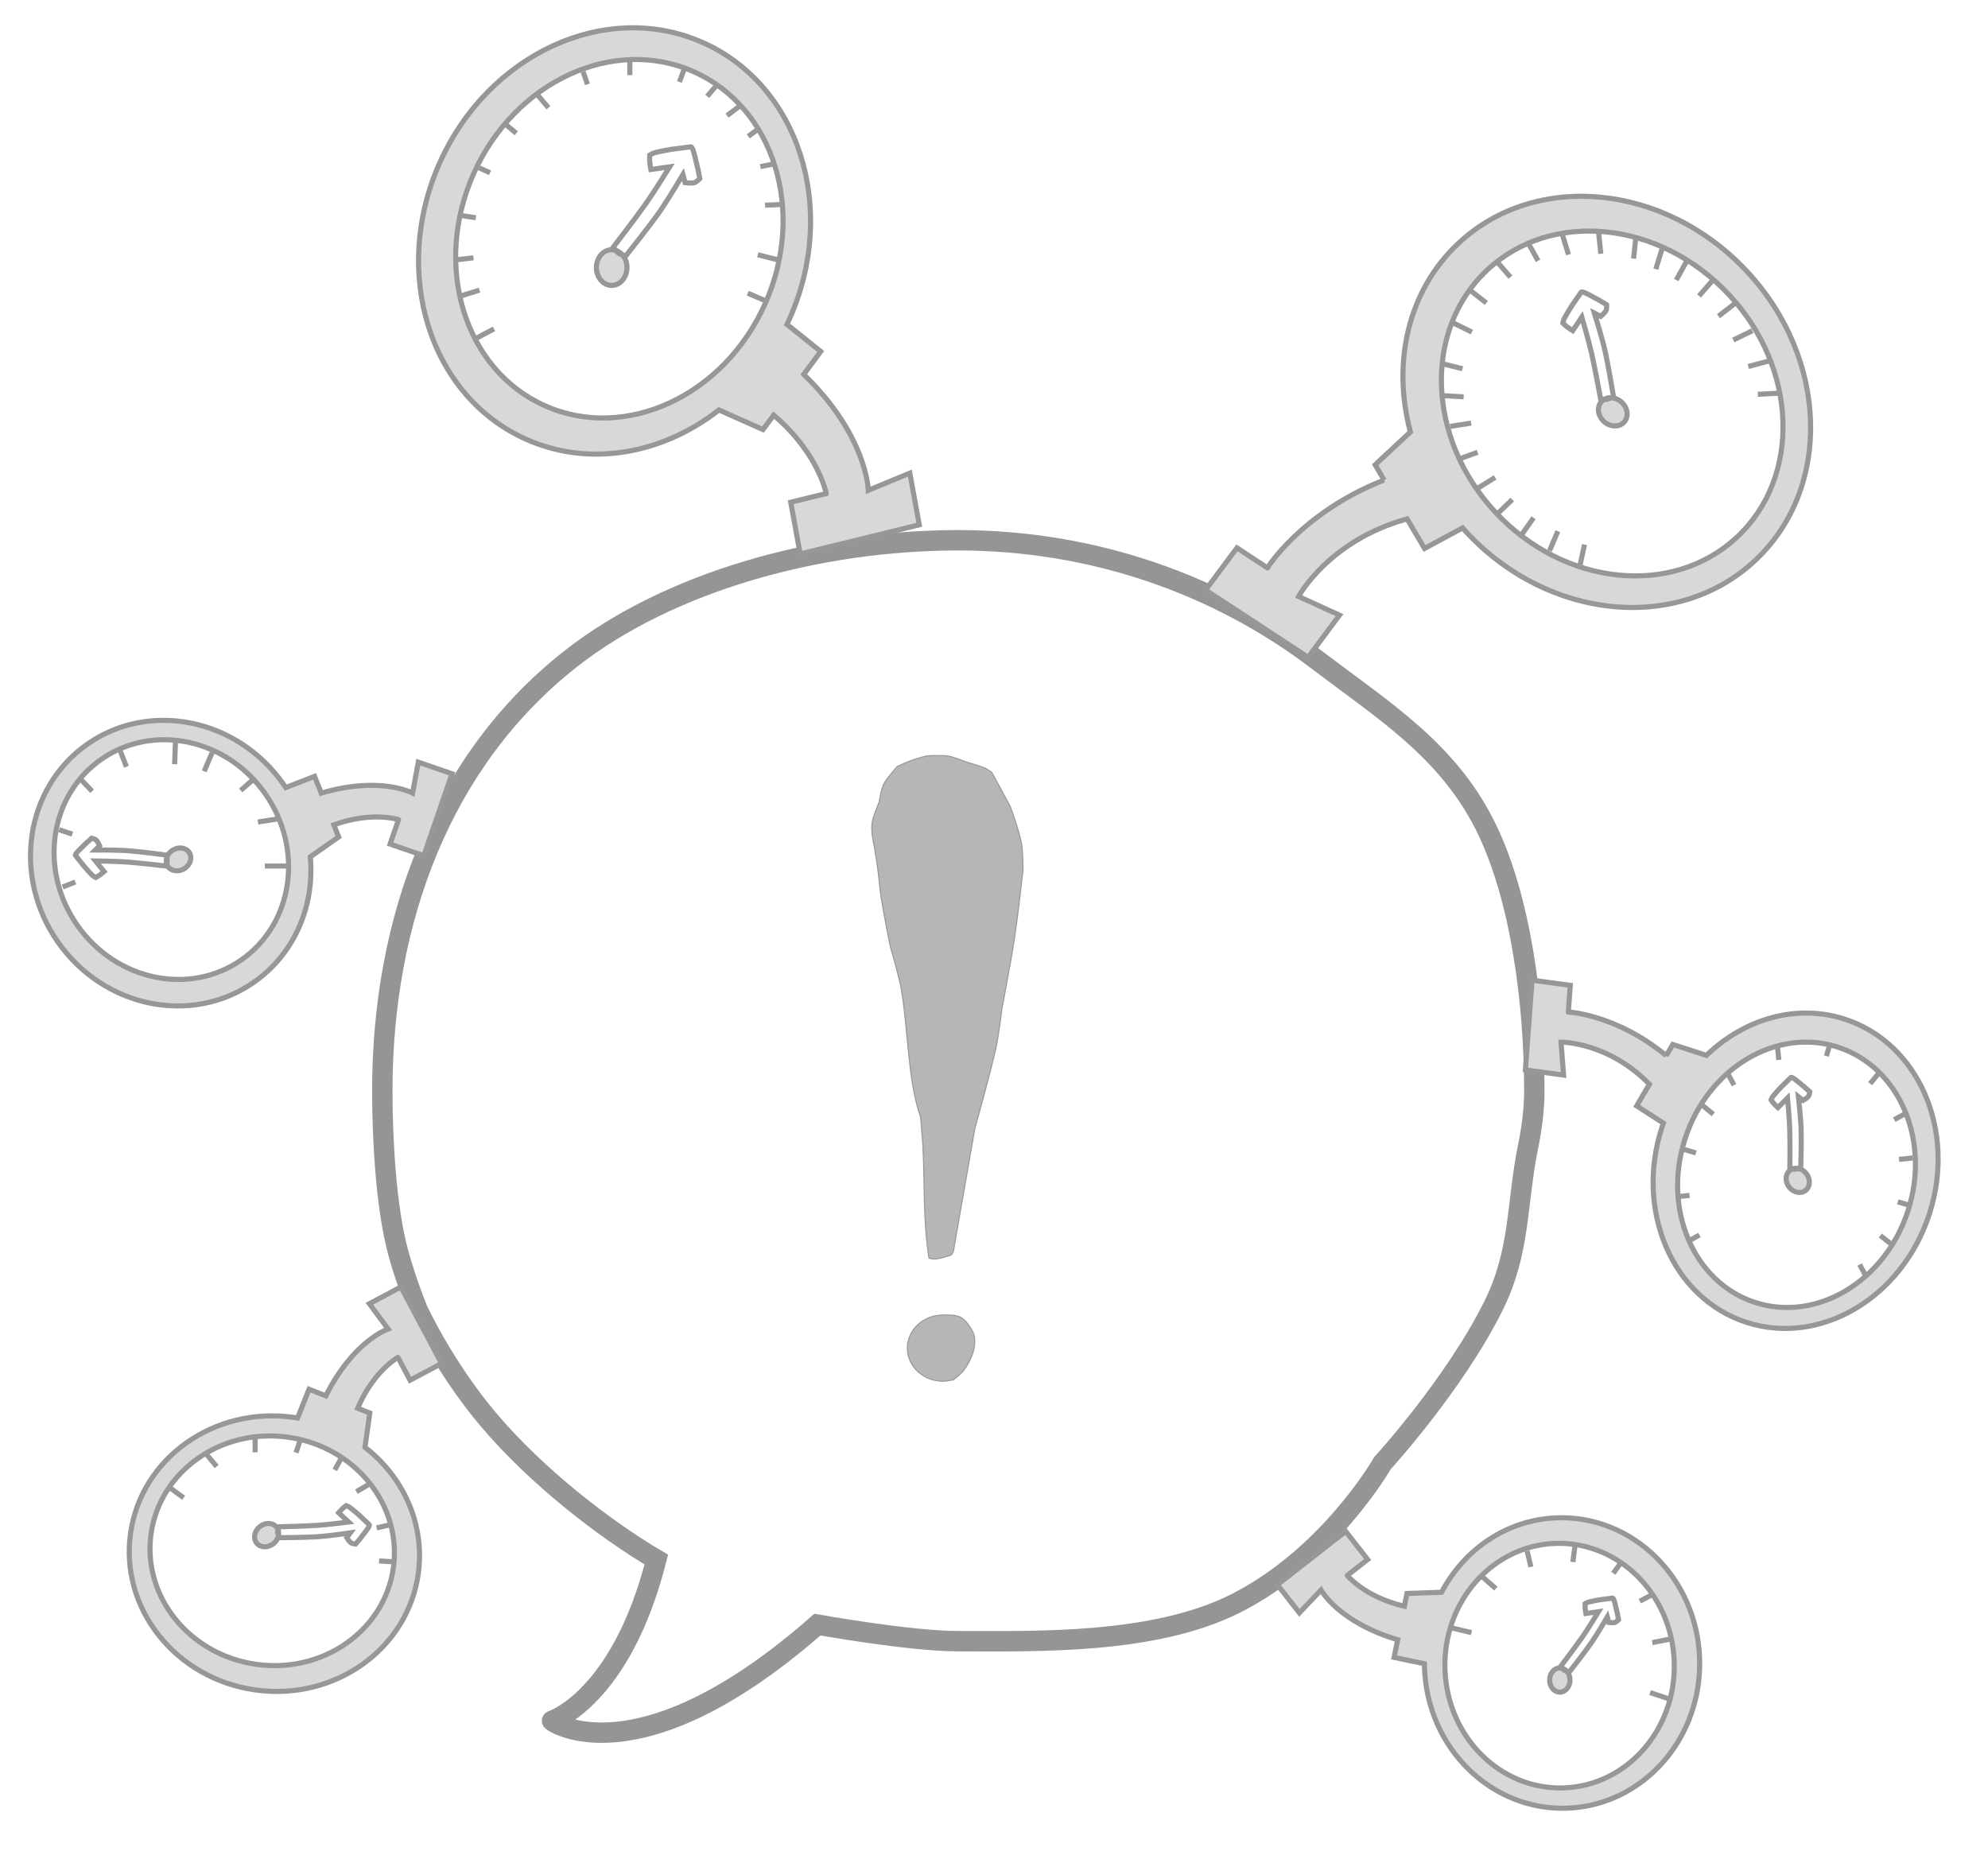 <?xml version="1.0" encoding="UTF-8" standalone="no"?>
<svg width="390px" height="364px" viewBox="0 0 390 364" version="1.1" xmlns="http://www.w3.org/2000/svg" xmlns:xlink="http://www.w3.org/1999/xlink" xmlns:sketch="http://www.bohemiancoding.com/sketch/ns">
    <!-- Generator: Sketch 3.3.2 (12043) - http://www.bohemiancoding.com/sketch -->
    <title>logo-3</title>
    <desc>Created with Sketch.</desc>
    <defs>
        <filter x="-50%" y="-50%" width="200%" height="200%" filterUnits="objectBoundingBox" id="filter-1">
            <feMorphology radius="2" in="SourceAlpha" operator="dilate" result="shadowSpreadInner1"></feMorphology>
            <feOffset dx="0" dy="1" in="shadowSpreadInner1" result="shadowOffsetInner1"></feOffset>
            <feGaussianBlur stdDeviation="1.5" in="shadowOffsetInner1" result="shadowBlurInner1"></feGaussianBlur>
            <feComposite in="shadowBlurInner1" in2="SourceAlpha" operator="arithmetic" k2="-1" k3="1" result="shadowInnerInner1"></feComposite>
            <feColorMatrix values="0 0 0 0 0.42   0 0 0 0 0.42   0 0 0 0 0.42  0 0 0 0.35 0" in="shadowInnerInner1" type="matrix" result="shadowMatrixInner1"></feColorMatrix>
            <feMerge>
                <feMergeNode in="SourceGraphic"></feMergeNode>
                <feMergeNode in="shadowMatrixInner1"></feMergeNode>
            </feMerge>
        </filter>
    </defs>
    <g id="Welcome" stroke="none" stroke-width="1" fill="none" fill-rule="evenodd" sketch:type="MSPage">
        <g id="Desktop" sketch:type="MSArtboardGroup" transform="translate(-69, -279)">
            <path d="M229.36,596.746 C229.36,596.746 247.465,600 257,600 C272.297,600 295.372,600.675 311.38,592.602 C329.818,583.304 340.198,565.084 340.198,565.084 C340.198,565.084 354.278,549.684 361.947,534.277 C367.346,523.431 366.455,514.34 368.774,502.97 C369.555,499.139 370,495.445 370,492 C370,475.191 367.436,454.007 360.268,439.821 C352.818,425.076 340.51,417.468 327.227,407.384 C307.943,392.745 283.54,384 257,384 C229.703,384 200.332,391.984 180.801,407.384 C155.679,427.193 144,458.443 144,492 C144,500.947 144.655,514.728 147.136,523.818 C148.706,529.57 150.919,534.958 150.919,534.958 C150.919,534.958 156.093,546.214 164.837,556.548 C174.151,567.557 187.369,577.861 197.756,583.985 C190.825,611.268 177.295,615.619 177.295,615.619 C177.073,615.616 194.054,627.737 229.36,596.746 Z" id="Oval-3" stroke="#959595" stroke-width="4" filter="url(#filter-1)" sketch:type="MSShapeGroup"></path>
            <path d="M255.472,525.284 C254.067,525.633 252.773,526.33 251.24,525.852 C250.057,518.122 250.445,511.823 250.057,503.984 C249.989,502.612 249.591,498.171 249.591,498.171 C249.591,498.171 248.504,495.214 247.827,490.512 C247.051,485.121 246.627,477.642 245.838,473.197 C245.335,470.366 243.65,464.716 243.65,464.716 C243.65,464.716 242.411,458.517 241.89,455.31 C241.612,453.601 241.431,451.126 241.109,448.848 C240.68,445.808 240.14,443.124 240.14,443.124 C240.14,443.124 239.893,441.351 240.14,440.108 C240.345,439.072 241.496,436.287 241.496,436.287 C241.496,436.287 241.794,433.966 242.449,432.684 C242.971,431.662 245.028,429.375 245.028,429.375 C245.028,429.375 246.887,428.508 247.827,428.171 C248.796,427.823 250.755,427.319 250.755,427.319 C250.755,427.319 253.533,427.108 254.92,427.319 C256.138,427.503 258.57,428.504 258.57,428.504 C258.57,428.504 261.009,429.186 262.22,429.683 C262.681,429.872 263.585,430.559 263.585,430.559 L267.192,437.213 C267.192,437.213 268.839,441.682 269.381,444.361 C269.675,445.812 269.699,449.603 269.699,449.603 C269.699,449.603 268.727,458.427 268.07,462.765 C267.353,467.505 265.577,476.837 265.577,476.837 C265.577,476.837 264.922,482.235 264.328,484.862 C263.146,490.085 260.248,500.389 260.248,500.389 L256.028,524.545 C256.028,524.545 255.757,525.213 255.472,525.284 Z" id="Path-4" stroke="#979797" stroke-width="0.2" fill="#B6B6B6" sketch:type="MSShapeGroup"></path>
            <path d="M254,550 C254.687,550 255.978,549.737 255.978,549.737 C255.978,549.737 257.499,548.659 258.125,547.781 C259.221,546.245 260.217,544.18 260.217,542.422 C260.217,541.212 260.244,540.656 258.914,538.828 C257.585,537 256.564,537 254,537 C250.134,537 247,539.91 247,543.5 C247,547.09 250.134,550 254,550 Z" id="Oval-3" stroke="#979797" stroke-width="0.2" fill="#B6B6B6" sketch:type="MSShapeGroup"></path>
            <g id="meter" sketch:type="MSLayerGroup" transform="translate(94, 531)" stroke="#979797" fill="#D8D8D8">
                <path d="M38.925,21.858 C44.356,10.998 51.138,8.748 51.138,8.748 L47.467,3.787 L53.648,0.501 L61.629,15.511 L55.448,18.797 L53.071,14.325 C53.531,14.073 48.515,16.505 45.161,24.295 L47.545,25.227 L46.599,31.955 C54.135,37.785 58.419,47.067 57.052,56.791 C54.977,71.558 40.659,81.753 25.072,79.562 C9.485,77.372 -1.469,63.625 0.607,48.859 C2.682,34.092 17,23.897 32.587,26.088 C32.852,26.125 33.115,26.166 33.377,26.209 L35.629,20.57 L38.925,21.858 Z M25.272,74.541 C38.398,76.386 50.441,67.906 52.17,55.6 C53.9,43.295 44.661,31.824 31.535,29.979 C18.409,28.135 6.367,36.615 4.637,48.92 C2.908,61.226 12.147,72.697 25.272,74.541 L25.272,74.541 Z" id="Path-5" sketch:type="MSShapeGroup"></path>
            </g>
            <g id="meter-copy" sketch:type="MSLayerGroup" transform="translate(113.347, 441.188) rotate(47) translate(-113.347, -441.188) translate(82.347, 401.188)" stroke="#979797" fill="#D8D8D8">
                <path d="M38.925,21.858 C44.356,10.998 51.138,8.748 51.138,8.748 L47.467,3.787 L53.648,0.501 L61.629,15.511 L55.448,18.797 L53.071,14.325 C53.531,14.073 48.515,16.505 45.161,24.295 L47.545,25.227 L46.599,31.955 C54.135,37.785 58.419,47.067 57.052,56.791 C54.977,71.558 40.659,81.753 25.072,79.562 C9.485,77.372 -1.469,63.625 0.607,48.859 C2.682,34.092 17,23.897 32.587,26.088 C32.852,26.125 33.115,26.166 33.377,26.209 L35.629,20.57 L38.925,21.858 Z M25.272,74.541 C38.398,76.386 50.441,67.906 52.17,55.6 C53.9,43.295 44.661,31.824 31.535,29.979 C18.409,28.135 6.367,36.615 4.637,48.92 C2.908,61.226 12.147,72.697 25.272,74.541 L25.272,74.541 Z" id="Path-5" sketch:type="MSShapeGroup"></path>
            </g>
            <g id="meter-copy-2" sketch:type="MSLayerGroup" transform="translate(362.43, 605.368) rotate(-100) translate(-362.43, -605.368) translate(331.43, 565.368)" stroke="#979797" fill="#D8D8D8">
                <path d="M38.925,21.858 C44.356,10.998 51.138,8.748 51.138,8.748 L47.467,3.787 L53.648,0.501 L61.629,15.511 L55.448,18.797 L53.071,14.325 C53.531,14.073 48.515,16.505 45.161,24.295 L47.545,25.227 L46.599,31.955 C54.135,37.785 58.419,47.067 57.052,56.791 C54.977,71.558 40.659,81.753 25.072,79.562 C9.485,77.372 -1.469,63.625 0.607,48.859 C2.682,34.092 17,23.897 32.587,26.088 C32.852,26.125 33.115,26.166 33.377,26.209 L35.629,20.57 L38.925,21.858 Z M25.272,74.541 C38.398,76.386 50.441,67.906 52.17,55.6 C53.9,43.295 44.661,31.824 31.535,29.979 C18.409,28.135 6.367,36.615 4.637,48.92 C2.908,61.226 12.147,72.697 25.272,74.541 L25.272,74.541 Z" id="Path-5" sketch:type="MSShapeGroup"></path>
            </g>
            <path d="M217.352,308.897 C225.488,293.613 235.714,290.456 235.714,290.456 L230.227,283.552 L239.466,278.98 L251.396,299.866 L242.157,304.439 L238.603,298.216 C239.296,297.863 231.666,301.306 226.652,312.365 L229.954,313.597 L228.639,322.959 C239.971,331.191 246.498,344.187 244.596,357.718 C241.708,378.266 220.48,392.269 197.18,388.994 C173.881,385.72 157.335,366.408 160.222,345.86 C163.11,325.312 184.339,311.309 207.638,314.584 C208.034,314.64 208.428,314.7 208.82,314.765 L212.1,306.938 L217.352,308.897 Z M197.374,382.007 C216.994,384.765 234.85,373.119 237.257,355.996 C239.663,338.873 225.709,322.756 206.088,319.999 C186.468,317.242 168.612,328.887 166.205,346.01 C163.799,363.134 177.753,379.25 197.374,382.007 L197.374,382.007 Z" id="Path-5" stroke="#979797" fill="#D8D8D8" sketch:type="MSShapeGroup" transform="translate(205.599, 334.193) rotate(106) translate(-205.599, -334.193) "></path>
            <path d="M383.312,366.274 C398.947,369.486 409.185,362.38 409.185,362.38 L403.697,355.476 L412.936,350.903 L424.866,371.79 L415.627,376.363 L412.073,370.14 C412.776,369.782 401.519,376.853 383.864,375.12 C383.864,375.12 383.862,375.113 383.859,375.097 L384.075,378.577 L374.987,381.183 C372.076,394.885 362.859,406.133 349.724,409.899 C329.778,415.618 308.351,401.92 301.866,379.304 C295.38,356.687 306.293,333.716 326.238,327.996 C346.184,322.277 367.611,335.975 374.096,358.592 C374.206,358.976 374.312,359.36 374.412,359.745 L382.896,359.558 L383.312,366.274 Z M347.065,402.671 C363.687,397.905 372.734,378.602 367.273,359.556 C361.812,340.51 343.91,328.934 327.288,333.701 C310.667,338.467 301.62,357.77 307.081,376.816 C312.542,395.861 330.444,407.437 347.065,402.671 Z" id="Path-5-Copy" stroke="#979797" fill="#D8D8D8" sketch:type="MSShapeGroup" transform="translate(362.43, 368.948) rotate(153) translate(-362.43, -368.948) "></path>
            <path d="M421.71,496.704 C433.185,499.062 440.699,493.846 440.699,493.846 L436.672,488.779 L443.453,485.422 L452.209,500.752 L445.428,504.109 L442.819,499.541 C443.335,499.279 435.073,504.468 422.115,503.197 C422.115,503.197 422.114,503.191 422.111,503.18 L422.27,505.734 L415.6,507.647 C413.463,517.703 406.698,525.958 397.057,528.723 C382.418,532.921 366.692,522.867 361.932,506.267 C357.172,489.667 365.181,472.808 379.82,468.61 C394.46,464.412 410.186,474.466 414.946,491.066 C415.027,491.348 415.104,491.63 415.177,491.912 L421.404,491.775 L421.71,496.704 Z M395.106,523.418 C407.306,519.92 413.946,505.752 409.938,491.773 C405.929,477.794 392.79,469.298 380.591,472.796 C368.391,476.295 361.751,490.462 365.759,504.441 C369.768,518.42 382.907,526.916 395.106,523.418 Z" id="Path-5-Copy-2" stroke="#979797" fill="#D8D8D8" sketch:type="MSShapeGroup" transform="translate(406.383, 498.666) rotate(214) translate(-406.383, -498.666) "></path>
            <g id="Oval-4-+-Path-44" sketch:type="MSLayerGroup" transform="translate(186, 307)" stroke="#979797">
                <ellipse id="Oval-4" fill="#D8D8D8" sketch:type="MSShapeGroup" cx="3" cy="24.5" rx="3" ry="3.5"></ellipse>
                <path d="M12.361,13.599 C10.231,16.631 5.754,22.224 5.754,22.224 C5.754,22.224 4.757,21.966 4.26,21.616 C3.939,21.391 3.3,20.499 3.3,20.499 C3.3,20.499 7.688,14.82 9.783,11.839 C11.383,9.562 14.385,4.725 14.385,4.725 L10.678,5.256 C10.678,5.256 10.498,4.264 10.45,3.667 C10.422,3.324 10.45,2.437 10.45,2.437 C10.45,2.437 11.05,2.065 11.442,1.96 C12.473,1.685 14.719,1.296 14.719,1.296 L18.515,0.802 C18.88,0.704 19.355,2.848 19.355,2.848 C19.355,2.848 19.754,4.424 19.897,5.073 C20.063,5.828 20.282,7.058 20.282,7.058 C20.282,7.058 19.607,7.734 19.218,7.838 C18.641,7.994 17.385,7.838 17.385,7.838 L16.977,6.255 C16.977,6.255 13.972,11.308 12.361,13.599 Z" id="Path-44" sketch:type="MSShapeGroup"></path>
            </g>
            <g id="Oval-4-+-Path-44-Copy-4" sketch:type="MSLayerGroup" transform="translate(94.838, 446.883) rotate(-121) translate(-94.838, -446.883) translate(87.338, 436.883)" stroke="#979797">
                <ellipse id="Oval-4" fill="#D8D8D8" sketch:type="MSShapeGroup" cx="2.143" cy="17.5" rx="2.143" ry="2.5"></ellipse>
                <path d="M8.829,9.714 C7.308,11.879 4.11,15.874 4.11,15.874 C4.11,15.874 3.398,15.69 3.043,15.44 C2.814,15.279 2.357,14.642 2.357,14.642 C2.357,14.642 5.491,10.586 6.988,8.456 C8.131,6.83 10.275,3.375 10.275,3.375 L7.627,3.754 C7.627,3.754 7.499,3.046 7.464,2.619 C7.444,2.374 7.464,1.741 7.464,1.741 C7.464,1.741 7.893,1.475 8.173,1.4 C8.909,1.203 10.514,0.926 10.514,0.926 L13.225,0.573 C13.486,0.503 13.825,2.034 13.825,2.034 C13.825,2.034 14.11,3.16 14.212,3.624 C14.331,4.163 14.487,5.041 14.487,5.041 C14.487,5.041 14.005,5.524 13.727,5.599 C13.315,5.71 12.418,5.599 12.418,5.599 L12.126,4.468 C12.126,4.468 9.98,8.077 8.829,9.714 Z" id="Path-44" sketch:type="MSShapeGroup"></path>
            </g>
            <g id="Oval-4-+-Path-44-Copy-5" sketch:type="MSLayerGroup" transform="translate(130.509, 579.633) rotate(51) translate(-130.509, -579.633) translate(123.009, 569.633)" stroke="#979797">
                <ellipse id="Oval-4" fill="#D8D8D8" sketch:type="MSShapeGroup" cx="2.143" cy="17.5" rx="2.143" ry="2.5"></ellipse>
                <path d="M8.829,9.714 C7.308,11.879 4.11,15.874 4.11,15.874 C4.11,15.874 3.398,15.69 3.043,15.44 C2.814,15.279 2.357,14.642 2.357,14.642 C2.357,14.642 5.491,10.586 6.988,8.456 C8.131,6.83 10.275,3.375 10.275,3.375 L7.627,3.754 C7.627,3.754 7.499,3.046 7.464,2.619 C7.444,2.374 7.464,1.741 7.464,1.741 C7.464,1.741 7.893,1.475 8.173,1.4 C8.909,1.203 10.514,0.926 10.514,0.926 L13.225,0.573 C13.486,0.503 13.825,2.034 13.825,2.034 C13.825,2.034 14.11,3.16 14.212,3.624 C14.331,4.163 14.487,5.041 14.487,5.041 C14.487,5.041 14.005,5.524 13.727,5.599 C13.315,5.71 12.418,5.599 12.418,5.599 L12.126,4.468 C12.126,4.468 9.98,8.077 8.829,9.714 Z" id="Path-44" sketch:type="MSShapeGroup"></path>
            </g>
            <g id="Oval-4-+-Path-44-Copy-3" sketch:type="MSLayerGroup" transform="translate(373, 592)" stroke="#979797">
                <ellipse id="Oval-4" fill="#D8D8D8" sketch:type="MSShapeGroup" cx="2" cy="16.625" rx="2" ry="2.375"></ellipse>
                <path d="M8.241,9.228 C6.821,11.285 3.836,15.081 3.836,15.081 C3.836,15.081 3.172,14.905 2.84,14.668 C2.626,14.515 2.2,13.91 2.2,13.91 C2.2,13.91 5.125,10.056 6.522,8.033 C7.589,6.489 9.59,3.206 9.59,3.206 L7.119,3.567 C7.119,3.567 6.999,2.893 6.967,2.488 C6.948,2.256 6.967,1.654 6.967,1.654 C6.967,1.654 7.367,1.401 7.628,1.33 C8.315,1.143 9.813,0.879 9.813,0.879 L12.344,0.544 C12.587,0.477 12.903,1.932 12.903,1.932 C12.903,1.932 13.17,3.002 13.265,3.443 C13.376,3.954 13.521,4.789 13.521,4.789 C13.521,4.789 13.071,5.248 12.812,5.319 C12.427,5.424 11.59,5.319 11.59,5.319 L11.318,4.244 C11.318,4.244 9.315,7.673 8.241,9.228 Z" id="Path-44" sketch:type="MSShapeGroup"></path>
            </g>
            <g id="Oval-4-+-Path-44-Copy-2" sketch:type="MSLayerGroup" transform="translate(421.442, 501.374) rotate(-37) translate(-421.442, -501.374) translate(413.942, 491.374)" stroke="#979797">
                <ellipse id="Oval-4" fill="#D8D8D8" sketch:type="MSShapeGroup" cx="2.143" cy="17.5" rx="2.143" ry="2.5"></ellipse>
                <path d="M8.829,9.714 C7.308,11.879 4.11,15.874 4.11,15.874 C4.11,15.874 3.398,15.69 3.043,15.44 C2.814,15.279 2.357,14.642 2.357,14.642 C2.357,14.642 5.491,10.586 6.988,8.456 C8.131,6.83 10.275,3.375 10.275,3.375 L7.627,3.754 C7.627,3.754 7.499,3.046 7.464,2.619 C7.444,2.374 7.464,1.741 7.464,1.741 C7.464,1.741 7.893,1.475 8.173,1.4 C8.909,1.203 10.514,0.926 10.514,0.926 L13.225,0.573 C13.486,0.503 13.825,2.034 13.825,2.034 C13.825,2.034 14.11,3.16 14.212,3.624 C14.331,4.163 14.487,5.041 14.487,5.041 C14.487,5.041 14.005,5.524 13.727,5.599 C13.315,5.71 12.418,5.599 12.418,5.599 L12.126,4.468 C12.126,4.468 9.98,8.077 8.829,9.714 Z" id="Path-44" sketch:type="MSShapeGroup"></path>
            </g>
            <g id="Oval-4-+-Path-44-Copy" sketch:type="MSLayerGroup" transform="translate(383, 349) rotate(-48) translate(-383, -349) translate(374, 337)" stroke="#979797">
                <ellipse id="Oval-4" fill="#D8D8D8" sketch:type="MSShapeGroup" cx="2.571" cy="21" rx="2.571" ry="3"></ellipse>
                <path d="M10.595,11.657 C8.769,14.255 4.932,19.049 4.932,19.049 C4.932,19.049 4.078,18.828 3.652,18.528 C3.376,18.335 2.828,17.57 2.828,17.57 C2.828,17.57 6.589,12.703 8.385,10.148 C9.757,8.196 12.33,4.05 12.33,4.05 L9.153,4.505 C9.153,4.505 8.998,3.655 8.957,3.143 C8.933,2.849 8.957,2.089 8.957,2.089 C8.957,2.089 9.471,1.77 9.807,1.68 C10.691,1.444 12.617,1.111 12.617,1.111 L15.87,0.687 C16.183,0.603 16.59,2.441 16.59,2.441 C16.59,2.441 16.932,3.792 17.055,4.348 C17.197,4.995 17.385,6.049 17.385,6.049 C17.385,6.049 16.806,6.629 16.472,6.719 C15.978,6.852 14.902,6.719 14.902,6.719 L14.552,5.361 C14.552,5.361 11.976,9.692 10.595,11.657 Z" id="Path-44" sketch:type="MSShapeGroup"></path>
            </g>
            <path d="M400.022,522.616 L402.4,521.308 M397.752,513.808 L400.452,513.532 M399.099,504.441 L401.706,505.197 M403.015,495.9 L405.119,497.614 M407.884,489.522 L409.192,491.9 M417.692,484.252 L417.968,486.952 M428.059,483.599 L427.303,486.206 M437.6,489.515 L435.886,491.619 M442.978,497.384 L440.6,498.692 M444.248,506.192 L441.548,506.468 M443.901,515.559 L441.294,514.803 M440,523.082 L437.866,521.404 M435.116,529.478 L433.808,527.1" id="Path-62" stroke="#979797" sketch:type="MSShapeGroup"></path>
            <path d="M162.542,345.306 L165.917,343.525" id="Path-42" stroke="#979797" sketch:type="MSShapeGroup"></path>
            <path d="M159.268,337.098 L163.069,335.924" id="Path-43" stroke="#979797" sketch:type="MSShapeGroup"></path>
            <path d="M158.539,329.972 L161.88,329.577" id="Path-44" stroke="#979797" sketch:type="MSShapeGroup"></path>
            <path d="M159.45,321.282 L162.346,321.727" id="Path-45" stroke="#979797" sketch:type="MSShapeGroup"></path>
            <path d="M162.999,311.928 L165.135,312.895" id="Path-46" stroke="#979797" sketch:type="MSShapeGroup"></path>
            <path d="M167.939,303.193 L170.273,305.146" id="Path-47" stroke="#979797" sketch:type="MSShapeGroup"></path>
            <path d="M174.524,297.701 L176.589,300.131" id="Path-48" stroke="#979797" sketch:type="MSShapeGroup"></path>
            <path d="M183.39,293.045 L184.241,295.546" id="Path-49" stroke="#979797" sketch:type="MSShapeGroup"></path>
            <path d="M192.557,290.824 L192.557,293.734" id="Path-50" stroke="#979797" sketch:type="MSShapeGroup"></path>
            <path d="M203.402,292.109 L202.283,295.081" id="Path-51" stroke="#979797" sketch:type="MSShapeGroup"></path>
            <path d="M207.734,297.905 L209.582,295.743" id="Path-52" stroke="#979797" sketch:type="MSShapeGroup"></path>
            <path d="M211.627,301.68 L214.087,299.823" id="Path-53" stroke="#979797" sketch:type="MSShapeGroup"></path>
            <path d="M215.787,305.75 L217.604,304.419" id="Path-54" stroke="#979797" sketch:type="MSShapeGroup"></path>
            <path d="M218.161,311.687 L220.95,311.125" id="Path-55" stroke="#979797" sketch:type="MSShapeGroup"></path>
            <path d="M219.093,319.253 L222.195,319.136" id="Path-56" stroke="#979797" sketch:type="MSShapeGroup"></path>
            <path d="M217.666,328.99 L221.776,330.033" id="Path-57" stroke="#979797" sketch:type="MSShapeGroup"></path>
            <path d="M215.682,336.522 L219.261,338.046" id="Path-58" stroke="#979797" sketch:type="MSShapeGroup"></path>
            <path d="M358.778,374.871 L362.308,372.671 M354.963,369.153 L358.873,367.735 M353.499,362.652 L357.609,362.006 M351.979,356.63 L356.133,356.852 M351.877,350.339 L355.913,351.35 M354.016,342.326 L357.753,344.154 M357.306,335.875 L360.582,338.44 M362.584,330.234 L365.31,333.377 M368.724,326.541 L370.736,330.181 M375.491,324.976 L376.703,328.956 M382.614,324.649 L383.044,328.787 M389.91,325.6 L389.471,329.737 M395.052,327.83 L393.832,331.807 M399.858,330.305 L397.838,333.941 M405.053,333.917 L402.32,337.054 M409.401,338.491 L406.12,341.048 M412.773,343.889 L409.032,345.709 M415.994,349.833 L411.975,350.905 M417.997,356.144 L413.843,356.357 M378.971,389.913 L379.84,385.845 M372.983,387.057 L374.613,383.229 M367.454,383.998 L369.844,380.593 M362.672,379.895 L365.667,377.009" id="Path-59" stroke="#979797" sketch:type="MSShapeGroup"></path>
            <path d="M103.428,424.263 L103.261,428.94" id="Path-82" stroke="#979797" sketch:type="MSShapeGroup"></path>
            <path d="M92.488,426.04 L93.8,429.441" id="Path-83" stroke="#979797" sketch:type="MSShapeGroup"></path>
            <path d="M84.824,431.884 L87.073,434.24" id="Path-84" stroke="#979797" sketch:type="MSShapeGroup"></path>
            <path d="M80.605,441.803 L83.193,442.659" id="Path-85" stroke="#979797" sketch:type="MSShapeGroup"></path>
            <path d="M110.613,426.68 L109.055,430.327" id="Path-86" stroke="#979797" sketch:type="MSShapeGroup"></path>
            <path d="M118.582,432.009 L116.218,434.089" id="Path-87" stroke="#979797" sketch:type="MSShapeGroup"></path>
            <path d="M123.642,439.643 L119.596,440.274" id="Path-88" stroke="#979797" sketch:type="MSShapeGroup"></path>
            <path d="M125.586,448.909 L120.953,448.909" id="Path-89" stroke="#979797" sketch:type="MSShapeGroup"></path>
            <path d="M81.295,453.027 L83.782,452.048" id="Path-90" stroke="#979797" sketch:type="MSShapeGroup"></path>
            <path d="M102.244,570.828 L105.021,572.857" id="Path-91" stroke="#979797" sketch:type="MSShapeGroup"></path>
            <path d="M109.538,564.373 L111.51,566.738" id="Path-92" stroke="#979797" sketch:type="MSShapeGroup"></path>
            <path d="M119.05,561.285 L119.05,563.939" id="Path-93" stroke="#979797" sketch:type="MSShapeGroup"></path>
            <path d="M127.947,561.358 L127.077,564.011" id="Path-94" stroke="#979797" sketch:type="MSShapeGroup"></path>
            <path d="M135.944,565.092 L134.682,567.391" id="Path-95" stroke="#979797" sketch:type="MSShapeGroup"></path>
            <path d="M141.265,570.284 L138.916,571.662" id="Path-96" stroke="#979797" sketch:type="MSShapeGroup"></path>
            <path d="M145.558,578.144 L142.897,578.768" id="Path-97" stroke="#979797" sketch:type="MSShapeGroup"></path>
            <path d="M146.189,585.431 L143.361,585.257" id="Path-98" stroke="#979797" sketch:type="MSShapeGroup"></path>
            <path d="M353.901,598.425 L357.659,599.321" id="Path-99" stroke="#979797" sketch:type="MSShapeGroup"></path>
            <path d="M359.865,588.421 L362.459,590.688" id="Path-100" stroke="#979797" sketch:type="MSShapeGroup"></path>
            <path d="M368.586,583.277 L369.327,586.422" id="Path-101" stroke="#979797" sketch:type="MSShapeGroup"></path>
            <path d="M377.979,582.234 L377.566,585.457" id="Path-102" stroke="#979797" sketch:type="MSShapeGroup"></path>
            <path d="M386.932,585.647 L385.493,587.69" id="Path-103" stroke="#979797" sketch:type="MSShapeGroup"></path>
            <path d="M390.698,593.154 L393.37,591.732" id="Path-104" stroke="#979797" sketch:type="MSShapeGroup"></path>
            <path d="M393.146,601.28 L396.852,600.53" id="Path-105" stroke="#979797" sketch:type="MSShapeGroup"></path>
            <path d="M392.708,611.085 L396.603,612.386" id="Path-106" stroke="#979797" sketch:type="MSShapeGroup"></path>
        </g>
    </g>
</svg>